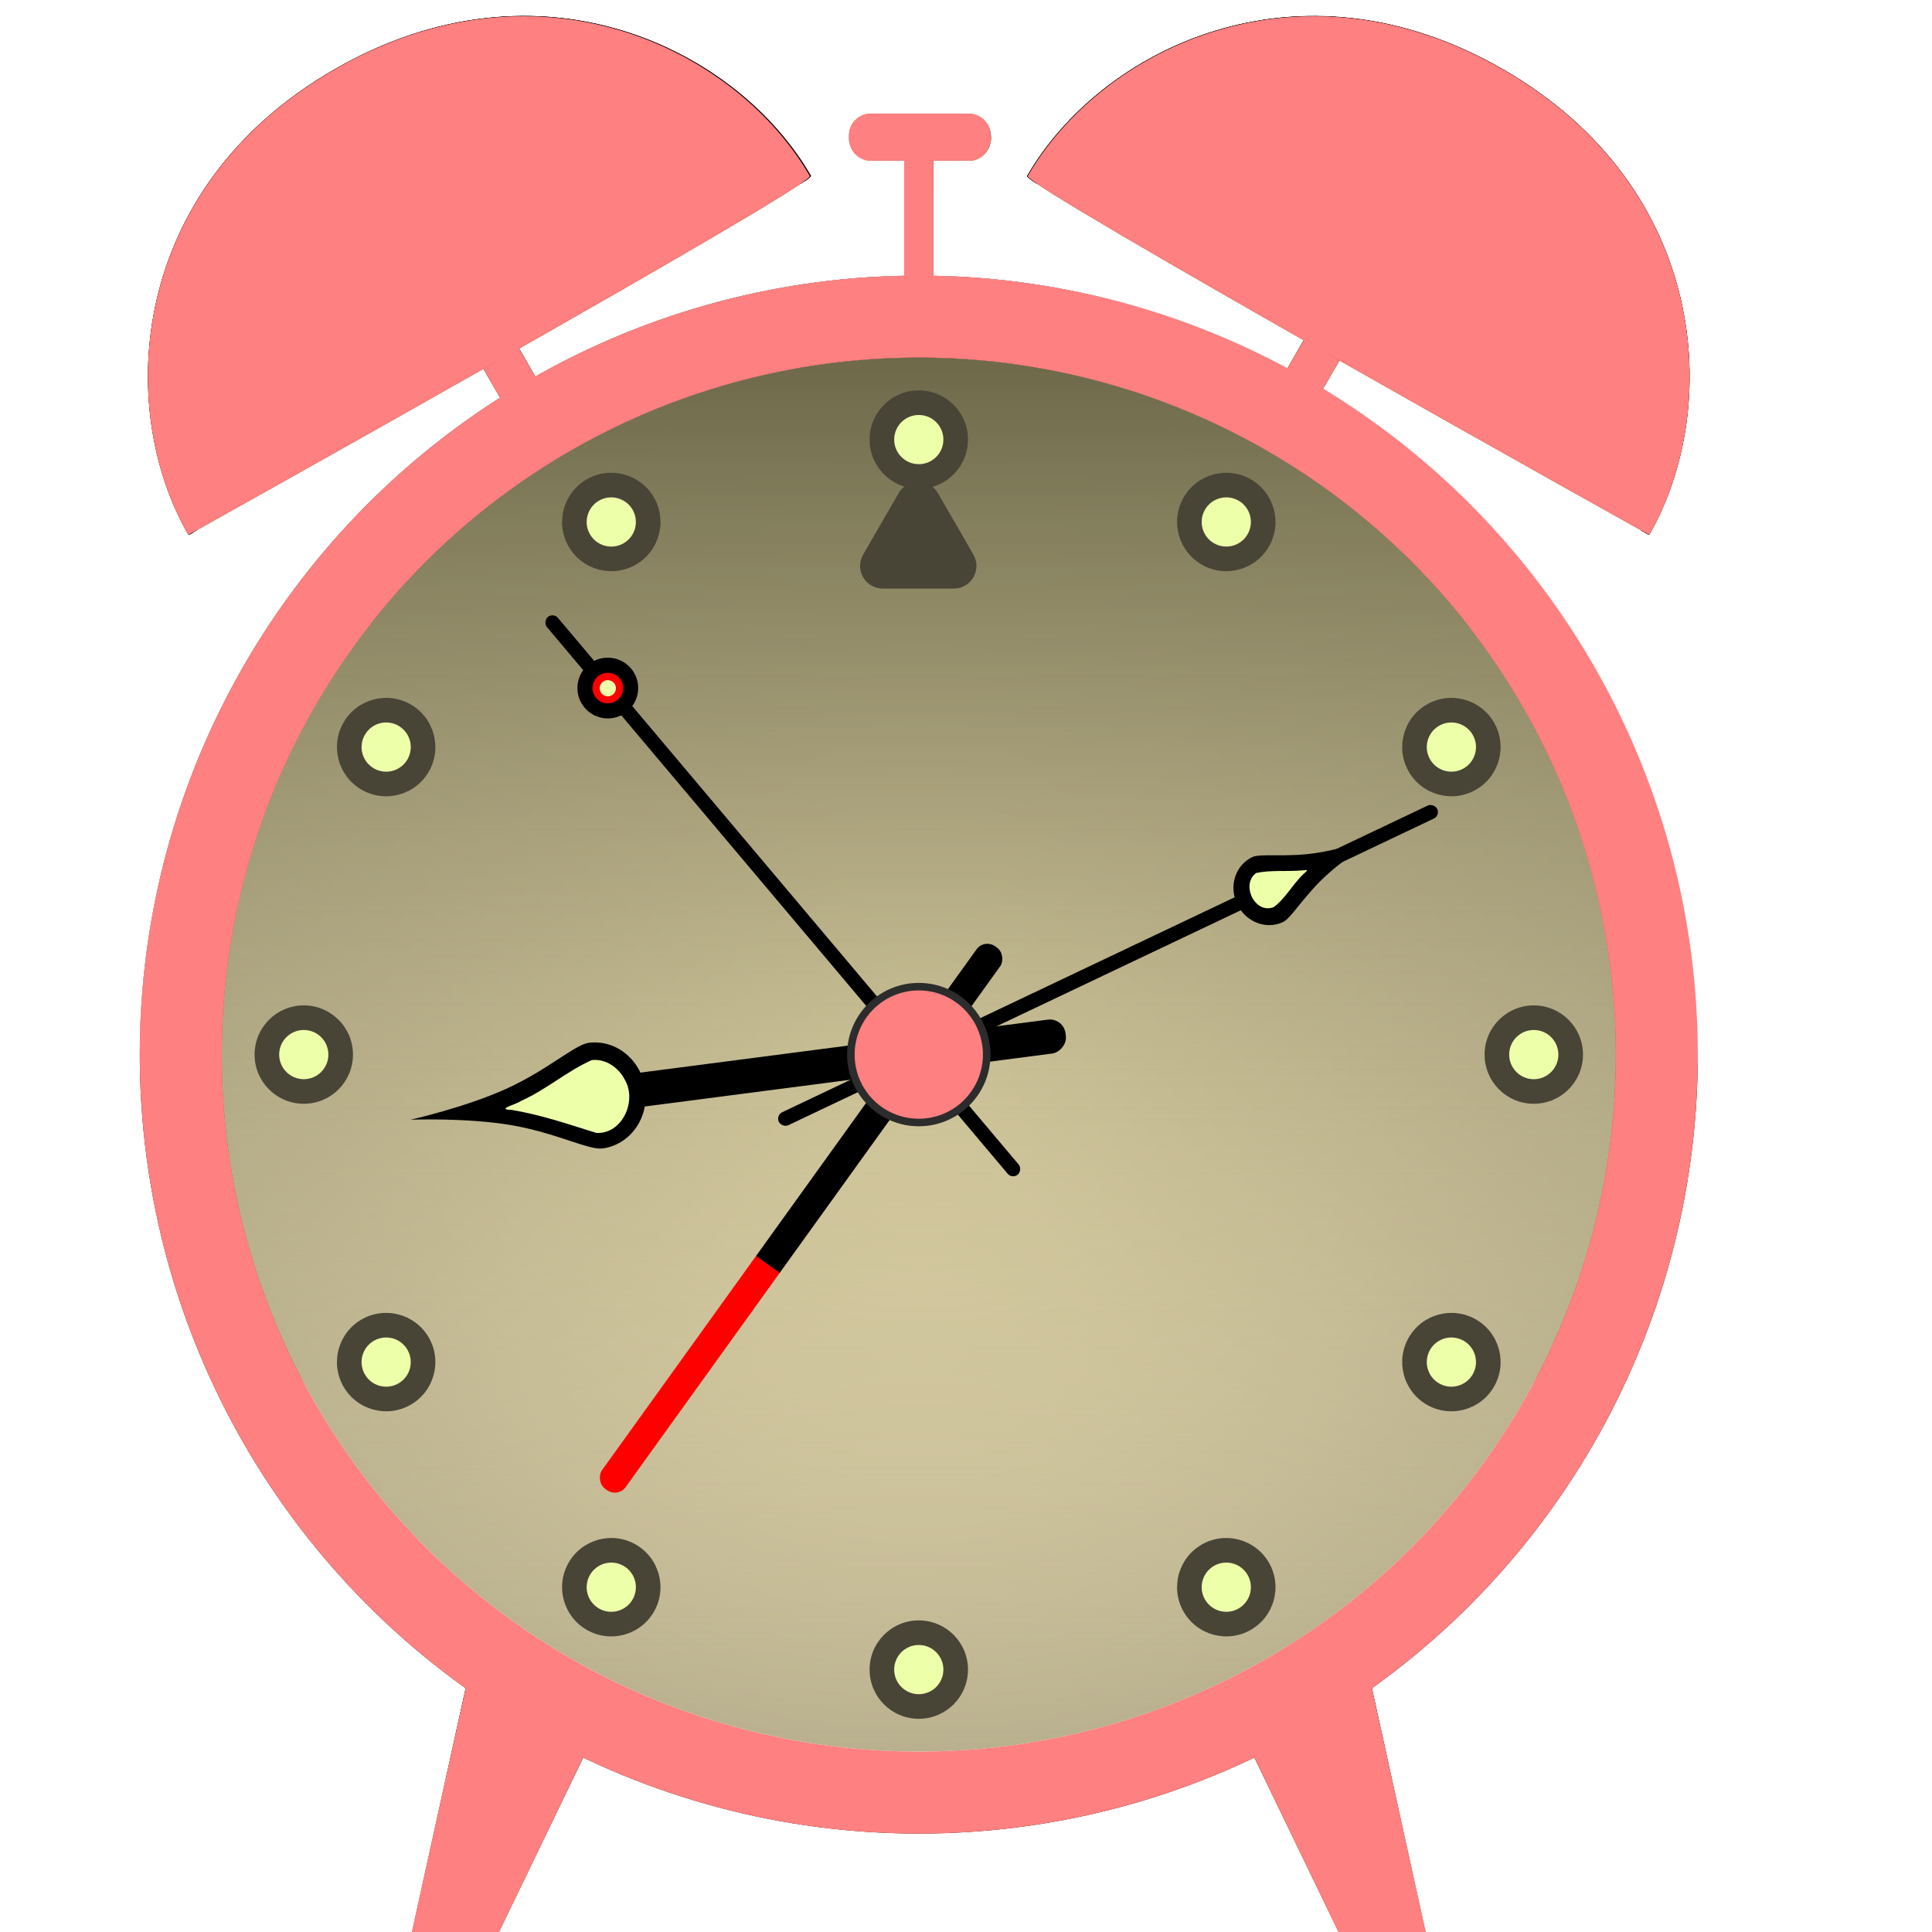<?xml version="1.0" encoding="UTF-8" standalone="no"?>
<!-- Created with Inkscape (http://www.inkscape.org/) -->

<svg
   width="512"
   height="512"
   viewBox="0 0 135.467 135.467"
   version="1.1"
   id="svg5"
   inkscape:version="1.4.2 (ebf0e940d0, 2025-05-08)"
   sodipodi:docname="alarm-clock-panel-triggered.svg"
   xmlns:inkscape="http://www.inkscape.org/namespaces/inkscape"
   xmlns:sodipodi="http://sodipodi.sourceforge.net/DTD/sodipodi-0.dtd"
   xmlns:xlink="http://www.w3.org/1999/xlink"
   xmlns="http://www.w3.org/2000/svg"
   xmlns:svg="http://www.w3.org/2000/svg"
   xmlns:rdf="http://www.w3.org/1999/02/22-rdf-syntax-ns#"
   xmlns:cc="http://creativecommons.org/ns#"
   xmlns:dc="http://purl.org/dc/elements/1.1/">&gt;
  <sodipodi:namedview
   id="namedview7"
   pagecolor="#292929"
   bordercolor="#666666"
   borderopacity="1"
   inkscape:showpageshadow="0"
   inkscape:pageopacity="0"
   inkscape:pagecheckerboard="1"
   inkscape:deskcolor="#1a1a1a"
   inkscape:document-units="px"
   showgrid="false"
   inkscape:zoom="0.94382488"
   inkscape:cx="481.5512"
   inkscape:cy="225.1477"
   inkscape:window-width="3256"
   inkscape:window-height="1080"
   inkscape:window-x="1864"
   inkscape:window-y="0"
   inkscape:window-maximized="0"
   inkscape:current-layer="layer1" />
<defs
   id="defs2">
  <linearGradient
     id="linearGradient62"
     inkscape:collect="always">
    <stop
       style="stop-color:#e9ddaf;stop-opacity:0;"
       offset="0"
       id="stop61" />
    <stop
       style="stop-color:#6d6949;stop-opacity:1;"
       offset="1"
       id="stop62" />
  </linearGradient>
  <linearGradient
     id="linearGradient59"
     inkscape:collect="always">
    <stop
       style="stop-color:#e9ddaf;stop-opacity:1;"
       offset="0"
       id="stop59" />
    <stop
       style="stop-color:#b9b08f;stop-opacity:1;"
       offset="1"
       id="stop60" />
  </linearGradient>
  <linearGradient
     id="linearGradient47"
     inkscape:collect="always">
    <stop
       style="stop-color:#000000;stop-opacity:1;"
       offset="0.585"
       id="stop47" />
    <stop
       style="stop-color:#ff0000;stop-opacity:1;"
       offset="0.585"
       id="stop48" />
  </linearGradient>
  <linearGradient
     id="linearGradient37"
     inkscape:collect="always">
    <stop
       style="stop-color:#ba6c00;stop-opacity:1;"
       offset="0"
       id="stop36" />
    <stop
       style="stop-color:#000000;stop-opacity:1;"
       offset="1"
       id="stop37" />
  </linearGradient>
  <linearGradient
     id="linearGradient33"
     inkscape:collect="always">
    <stop
       style="stop-color:#cf7d1d;stop-opacity:1;"
       offset="0"
       id="stop33" />
    <stop
       style="stop-color:#5b3100;stop-opacity:1;"
       offset="1"
       id="stop34" />
  </linearGradient>
  <linearGradient
     id="linearGradient27"
     inkscape:collect="always">
    <stop
       style="stop-color:#f9f2f2;stop-opacity:1;"
       offset="0"
       id="stop27" />
    <stop
       style="stop-color:#f9f2f2;stop-opacity:0;"
       offset="1"
       id="stop28" />
  </linearGradient>
  <linearGradient
     id="linearGradient21"
     inkscape:collect="always">
    <stop
       style="stop-color:#1f1200;stop-opacity:1;"
       offset="0"
       id="stop21" />
    <stop
       style="stop-color:#b66900;stop-opacity:1;"
       offset="0.52"
       id="stop23" />
    <stop
       style="stop-color:#1f1200;stop-opacity:1;"
       offset="1"
       id="stop22" />
  </linearGradient>
  <linearGradient
     id="linearGradient14"
     inkscape:collect="always">
    <stop
       style="stop-color:#ba6c00;stop-opacity:1;"
       offset="0.844"
       id="stop15" />
    <stop
       style="stop-color:#472900;stop-opacity:1;"
       offset="1"
       id="stop16" />
  </linearGradient>
  <linearGradient
     id="linearGradient12"
     inkscape:collect="always">
    <stop
       style="stop-color:#ba6c00;stop-opacity:1;"
       offset="0"
       id="stop12" />
    <stop
       style="stop-color:#261600;stop-opacity:1;"
       offset="0.433"
       id="stop14" />
    <stop
       style="stop-color:#c27100;stop-opacity:1;"
       offset="1"
       id="stop13" />
  </linearGradient>
  <linearGradient
     id="linearGradient25"
     inkscape:collect="always">
    <stop
       style="stop-color:#e49346;stop-opacity:1;"
       offset="0"
       id="stop25" />
    <stop
       style="stop-color:#653100;stop-opacity:1;"
       offset="1"
       id="stop26" />
  </linearGradient>
  <linearGradient
     id="linearGradient9"
     inkscape:collect="always">
    <stop
       style="stop-color:#c83500;stop-opacity:1;"
       offset="0.9"
       id="stop11" />
    <stop
       style="stop-color:#c87137;stop-opacity:1;"
       offset="0.95"
       id="stop9" />
    <stop
       style="stop-color:#0b0800;stop-opacity:1;"
       offset="1"
       id="stop10" />
  </linearGradient>
  <linearGradient
     id="linearGradient6"
     inkscape:collect="always">
    <stop
       style="stop-color:#000000;stop-opacity:1;"
       offset="0"
       id="stop6" />
    <stop
       style="stop-color:#c87137;stop-opacity:0;"
       offset="1"
       id="stop7" />
  </linearGradient>
  <linearGradient
     id="linearGradient3"
     inkscape:collect="always">
    <stop
       style="stop-color:#703f1f;stop-opacity:1;"
       offset="0"
       id="stop5" />
    <stop
       style="stop-color:#c87137;stop-opacity:1;"
       offset="0.5"
       id="stop3" />
    <stop
       style="stop-color:#6f3f1f;stop-opacity:1;"
       offset="1"
       id="stop4" />
  </linearGradient>
  <linearGradient
     inkscape:collect="always"
     xlink:href="#linearGradient3"
     id="linearGradient4"
     x1="91.269"
     y1="128.104"
     x2="98.298"
     y2="125.745"
     gradientUnits="userSpaceOnUse"
     gradientTransform="matrix(1.087,0,0,1.087,-9.174,-11.726)" />
  <linearGradient
     inkscape:collect="always"
     xlink:href="#linearGradient3"
     id="linearGradient5"
     gradientUnits="userSpaceOnUse"
     x1="91.269"
     y1="128.104"
     x2="98.298"
     y2="125.745"
     gradientTransform="matrix(-1.087,0,0,1.087,138.019,-11.726)" />
  <linearGradient
     inkscape:collect="always"
     xlink:href="#linearGradient6"
     id="linearGradient7"
     x1="93.609"
     y1="121.946"
     x2="97.63"
     y2="135.467"
     gradientUnits="userSpaceOnUse"
     gradientTransform="matrix(1.087,0,0,1.087,-9.174,-11.726)" />
  <linearGradient
     inkscape:collect="always"
     xlink:href="#linearGradient6"
     id="linearGradient8"
     gradientUnits="userSpaceOnUse"
     x1="93.609"
     y1="121.946"
     x2="97.63"
     y2="135.467"
     gradientTransform="matrix(-1.087,0,0,1.087,138.019,-11.726)" />
  <radialGradient
     inkscape:collect="always"
     xlink:href="#linearGradient9"
     id="radialGradient10"
     cx="67.733"
     cy="78.846"
     fx="67.733"
     fy="78.846"
     r="50.271"
     gradientUnits="userSpaceOnUse"
     gradientTransform="matrix(1.087,0,0,1.087,-9.174,-11.726)" />
  <clipPath
     clipPathUnits="userSpaceOnUse"
     id="clipPath15">
    <circle
       style="display:inline;opacity:1;fill:#ff0000;fill-opacity:1;stroke:none;stroke-width:1.058;stroke-linecap:round;stroke-linejoin:round;paint-order:fill markers stroke"
       id="circle16"
       cx="67.733"
       cy="78.846"
       r="50.271" />
  </clipPath>
  <filter
     inkscape:collect="always"
     style="color-interpolation-filters:sRGB"
     id="filter16"
     x="-0.013"
     y="-0.025"
     width="1.026"
     height="1.051">
    <feGaussianBlur
       inkscape:collect="always"
       stdDeviation="0.548"
       id="feGaussianBlur16" />
  </filter>
  <filter
     inkscape:collect="always"
     style="color-interpolation-filters:sRGB"
     id="filter17"
     x="-0.069"
     y="-0.069"
     width="1.138"
     height="1.138">
    <feGaussianBlur
       inkscape:collect="always"
       stdDeviation="2.591"
       id="feGaussianBlur17" />
  </filter>
  <filter
     inkscape:collect="always"
     style="color-interpolation-filters:sRGB"
     id="filter18"
     x="-0.017"
     y="-0.017"
     width="1.035"
     height="1.035">
    <feGaussianBlur
       inkscape:collect="always"
       stdDeviation="0.648"
       id="feGaussianBlur18" />
  </filter>
  <clipPath
     clipPathUnits="userSpaceOnUse"
     id="clipPath23">
    <path
       style="color:#000000;fill:#e49346;stroke-width:1;stroke-linecap:round;stroke-linejoin:round;-inkscape-stroke:none;paint-order:fill markers stroke"
       d="m -70.33,-25.125 c 0,0.673 -46.306,0 -46.306,0 0,-9.42 7.818,-21.289 23.153,-21.289 15.335,0 23.153,11.869 23.153,21.289 z"
       id="path23" />
  </clipPath>
  <filter
     inkscape:collect="always"
     style="color-interpolation-filters:sRGB"
     id="filter23"
     x="-0.023"
     y="-0.048"
     width="1.045"
     height="1.096">
    <feGaussianBlur
       inkscape:collect="always"
       stdDeviation="0.447"
       id="feGaussianBlur23" />
  </filter>
  <radialGradient
     inkscape:collect="always"
     xlink:href="#linearGradient25"
     id="radialGradient28"
     gradientUnits="userSpaceOnUse"
     gradientTransform="matrix(-0.744,-0.429,-0.253,0.439,68.395,-7.57)"
     cx="-44.599"
     cy="7.913"
     fx="-44.599"
     fy="7.913"
     r="23.153" />
  <radialGradient
     inkscape:collect="always"
     xlink:href="#linearGradient25"
     id="radialGradient31"
     gradientUnits="userSpaceOnUse"
     gradientTransform="matrix(0.744,-0.429,0.253,0.439,60.45,-7.57)"
     cx="-44.599"
     cy="7.913"
     fx="-44.599"
     fy="7.913"
     r="23.153" />
  <clipPath
     clipPathUnits="userSpaceOnUse"
     id="clipPath36">
    <g
       id="g39"
       transform="rotate(-30,47.835,40.215)"
       inkscape:transform-center-x="28.398079"
       inkscape:transform-center-y="-47.624994"
       style="stroke-width:1">
      <path
         id="path37"
         style="opacity:1;fill:#e49346;stroke-width:1.058;stroke-linecap:round;stroke-linejoin:round;paint-order:fill markers stroke"
         d="m -21.445,18.408 c 0,0.673 -46.306,0 -46.306,0 0,-9.42 7.818,-21.289 23.153,-21.289 15.335,0 23.153,11.869 23.153,21.289 z"
         sodipodi:nodetypes="sszs" />
      <path
         id="path38"
         style="opacity:1;fill:url(#radialGradient39);stroke:none;stroke-width:1.058;stroke-linecap:round;stroke-linejoin:round;paint-order:fill markers stroke"
         d="m -21.445,18.408 c 0,0.673 -46.306,0 -46.306,0 0,-9.42 7.818,-21.289 23.153,-21.289 15.335,0 23.153,11.869 23.153,21.289 z"
         sodipodi:nodetypes="sszs" />
      <path
         id="path39"
         style="color:#000000;fill:#000000;stroke-width:1;stroke-linecap:round;stroke-linejoin:round;-inkscape-stroke:none;paint-order:fill markers stroke;filter:url(#filter23)"
         d="m -93.484,-46.943 c -15.608,0 -23.682,12.106 -23.682,21.818 0,0.289 0.232,0.525 0.521,0.529 l 0.59,-1.053 c 0.276,-9.044 7.789,-20.236 22.571,-20.236 14.839,0 22.362,11.282 22.582,20.343 l 0.101,1.053 c 0.489,-0.033 0.89,-0.105 1,-0.637 0,-9.712 -8.075,-21.818 -23.683,-21.818 z"
         sodipodi:nodetypes="ssccsccsss"
         clip-path="url(#clipPath23)"
         transform="translate(48.885,43.533)" />
    </g>
  </clipPath>
  <radialGradient
     inkscape:collect="always"
     xlink:href="#linearGradient25"
     id="radialGradient39"
     gradientUnits="userSpaceOnUse"
     gradientTransform="matrix(0.79,0,0,0.466,-9.359,4.224)"
     cx="-44.599"
     cy="7.913"
     fx="-44.599"
     fy="7.913"
     r="23.153" />
  <filter
     inkscape:collect="always"
     style="color-interpolation-filters:sRGB"
     id="filter39"
     x="-0.074"
     y="-0.27"
     width="1.138"
     height="1.587">
    <feGaussianBlur
       inkscape:collect="always"
       stdDeviation="1.614"
       id="feGaussianBlur39" />
  </filter>
  <clipPath
     clipPathUnits="userSpaceOnUse"
     id="clipPath42">
    <g
       id="g45"
       transform="matrix(-0.866,-0.5,-0.5,0.866,-92.219,-29.83)"
       inkscape:transform-center-x="-28.398081"
       inkscape:transform-center-y="-47.624994"
       style="stroke-width:1">
      <path
         id="path43"
         style="opacity:1;fill:#e49346;stroke-width:1.058;stroke-linecap:round;stroke-linejoin:round;paint-order:fill markers stroke"
         d="m -21.445,18.408 c 0,0.673 -46.306,0 -46.306,0 0,-9.42 7.818,-21.289 23.153,-21.289 15.335,0 23.153,11.869 23.153,21.289 z"
         sodipodi:nodetypes="sszs" />
      <path
         id="path44"
         style="opacity:1;fill:url(#radialGradient45);stroke:none;stroke-width:1.058;stroke-linecap:round;stroke-linejoin:round;paint-order:fill markers stroke"
         d="m -21.445,18.408 c 0,0.673 -46.306,0 -46.306,0 0,-9.42 7.818,-21.289 23.153,-21.289 15.335,0 23.153,11.869 23.153,21.289 z"
         sodipodi:nodetypes="sszs" />
      <path
         id="path45"
         style="color:#000000;fill:#000000;stroke-width:1;stroke-linecap:round;stroke-linejoin:round;-inkscape-stroke:none;paint-order:fill markers stroke;filter:url(#filter23)"
         d="m -93.484,-46.943 c -15.608,0 -23.682,12.106 -23.682,21.818 0,0.289 0.232,0.525 0.521,0.529 l 0.59,-1.053 c 0.276,-9.044 7.789,-20.236 22.571,-20.236 14.839,0 22.362,11.282 22.582,20.343 l 0.101,1.053 c 0.489,-0.033 0.89,-0.105 1,-0.637 0,-9.712 -8.075,-21.818 -23.683,-21.818 z"
         sodipodi:nodetypes="ssccsccsss"
         clip-path="url(#clipPath23)"
         transform="translate(48.885,43.533)" />
    </g>
  </clipPath>
  <radialGradient
     inkscape:collect="always"
     xlink:href="#linearGradient25"
     id="radialGradient45"
     gradientUnits="userSpaceOnUse"
     gradientTransform="matrix(0.79,0,0,0.466,-9.359,4.224)"
     cx="-44.599"
     cy="7.913"
     fx="-44.599"
     fy="7.913"
     r="23.153" />
  <filter
     inkscape:collect="always"
     style="color-interpolation-filters:sRGB"
     id="filter45"
     x="-0.074"
     y="-0.27"
     width="1.138"
     height="1.587">
    <feGaussianBlur
       inkscape:collect="always"
       stdDeviation="1.614"
       id="feGaussianBlur45" />
  </filter>
  <clipPath
     clipPathUnits="userSpaceOnUse"
     id="clipPath7">
    <path
       style="color:#000000;fill:url(#radialGradient9);stroke-width:1;stroke-linecap:round;stroke-linejoin:round;-inkscape-stroke:none;paint-order:fill markers stroke"
       d="M 103.418,-9.813 C 103.754,-9.23 63.315,13.34 63.315,13.34 58.605,5.182 59.441,-9.006 72.722,-16.674 c 13.28,-7.667 25.986,-1.297 30.696,6.86 z"
       id="path9" />
  </clipPath>
  <radialGradient
     inkscape:collect="always"
     xlink:href="#linearGradient25"
     id="radialGradient9"
     gradientUnits="userSpaceOnUse"
     gradientTransform="matrix(0.684,-0.395,0.233,0.404,106.793,-28.14)"
     cx="-44.599"
     cy="7.913"
     fx="-44.599"
     fy="7.913"
     r="23.153" />
  <filter
     inkscape:collect="always"
     style="color-interpolation-filters:sRGB"
     id="filter9"
     x="-0.062"
     y="-0.078"
     width="1.124"
     height="1.156">
    <feGaussianBlur
       inkscape:collect="always"
       stdDeviation="1.158"
       id="feGaussianBlur9" />
  </filter>
  <linearGradient
     inkscape:collect="always"
     xlink:href="#linearGradient12"
     id="linearGradient13"
     x1="67.804"
     y1="17.458"
     x2="67.804"
     y2="14.422"
     gradientUnits="userSpaceOnUse"
     gradientTransform="matrix(1.087,0,0,1.087,-9.174,-7.701)" />
  <linearGradient
     inkscape:collect="always"
     xlink:href="#linearGradient14"
     id="linearGradient16"
     x1="67.733"
     y1="29.104"
     x2="67.804"
     y2="17.458"
     gradientUnits="userSpaceOnUse"
     gradientTransform="matrix(1.087,0,0,1.087,-9.174,-7.701)" />
  <clipPath
     clipPathUnits="userSpaceOnUse"
     id="clipPath20">
    <path
       style="color:#000000;opacity:0.331;fill:url(#linearGradient20);stroke-width:1;stroke-linecap:round;stroke-linejoin:round;-inkscape-stroke:none;paint-order:fill markers stroke"
       d="m 65.844,9.534 h 6.102 c 0.841,0 1.518,0.677 1.518,1.518 0,0.841 -0.677,1.518 -1.518,1.518 h -6.102 c -0.841,0 -1.518,-0.677 -1.518,-1.518 0,-0.841 0.677,-1.518 1.518,-1.518 z"
       id="path20" />
  </clipPath>
  <linearGradient
     inkscape:collect="always"
     xlink:href="#linearGradient12"
     id="linearGradient20"
     gradientUnits="userSpaceOnUse"
     gradientTransform="translate(1.092,-4.887)"
     x1="67.804"
     y1="17.458"
     x2="67.804"
     y2="14.422" />
  <filter
     inkscape:collect="always"
     style="color-interpolation-filters:sRGB"
     id="filter20"
     x="-0.053"
     y="-0.101"
     width="1.105"
     height="1.202">
    <feGaussianBlur
       inkscape:collect="always"
       stdDeviation="0.255"
       id="feGaussianBlur20" />
  </filter>
  <linearGradient
     inkscape:collect="always"
     xlink:href="#linearGradient21"
     id="linearGradient22"
     x1="66.791"
     y1="23.281"
     x2="68.676"
     y2="23.281"
     gradientUnits="userSpaceOnUse"
     gradientTransform="matrix(1.087,0,0,1.087,-9.174,-7.701)" />
  <clipPath
     clipPathUnits="userSpaceOnUse"
     id="clipPath25">
    <rect
       style="opacity:1;fill:url(#linearGradient26);fill-opacity:1;stroke:none;stroke-width:2.117;stroke-linecap:round;stroke-linejoin:round;stroke-dasharray:none;stroke-opacity:1;paint-order:fill markers stroke"
       id="rect25"
       width="9.138"
       height="3.036"
       x="64.57"
       y="8.627"
       ry="1.518"
       rx="1.518" />
  </clipPath>
  <linearGradient
     inkscape:collect="always"
     xlink:href="#linearGradient12"
     id="linearGradient26"
     gradientUnits="userSpaceOnUse"
     gradientTransform="translate(1.335,-5.794)"
     x1="67.804"
     y1="17.458"
     x2="67.804"
     y2="14.422" />
  <filter
     inkscape:collect="always"
     style="color-interpolation-filters:sRGB"
     id="filter26"
     x="-0.04"
     y="-0.271"
     width="1.079"
     height="1.542">
    <feGaussianBlur
       inkscape:collect="always"
       stdDeviation="0.266"
       id="feGaussianBlur26" />
  </filter>
  <linearGradient
     inkscape:collect="always"
     xlink:href="#linearGradient27"
     id="linearGradient28"
     x1="67.506"
     y1="10.323"
     x2="67.506"
     y2="12.105"
     gradientUnits="userSpaceOnUse"
     gradientTransform="translate(-0.072,0.627)" />
  <clipPath
     clipPathUnits="userSpaceOnUse"
     id="clipPath29">
    <rect
       style="opacity:1;fill:url(#linearGradient30);fill-opacity:1;stroke:none;stroke-width:2.117;stroke-linecap:round;stroke-linejoin:round;stroke-dasharray:none;stroke-opacity:1;paint-order:fill markers stroke"
       id="rect29"
       width="9.138"
       height="3.036"
       x="62.865"
       y="10.95"
       ry="1.518"
       rx="1.518" />
  </clipPath>
  <linearGradient
     inkscape:collect="always"
     xlink:href="#linearGradient12"
     id="linearGradient30"
     gradientUnits="userSpaceOnUse"
     gradientTransform="translate(-0.369,-3.472)"
     x1="67.804"
     y1="17.458"
     x2="67.804"
     y2="14.422" />
  <filter
     inkscape:collect="always"
     style="color-interpolation-filters:sRGB"
     id="filter30"
     x="-0.041"
     y="-0.212"
     width="1.083"
     height="1.424">
    <feGaussianBlur
       inkscape:collect="always"
       stdDeviation="0.157"
       id="feGaussianBlur30" />
  </filter>
  <radialGradient
     inkscape:collect="always"
     xlink:href="#linearGradient33"
     id="radialGradient34"
     cx="-54.3"
     cy="81.639"
     fx="-54.3"
     fy="81.639"
     r="7.176"
     gradientUnits="userSpaceOnUse"
     gradientTransform="matrix(0.627,0,0,0.627,98.459,22.772)" />
  <linearGradient
     inkscape:collect="always"
     xlink:href="#linearGradient37"
     id="linearGradient35"
     gradientUnits="userSpaceOnUse"
     x1="67.733"
     y1="29.104"
     x2="67.804"
     y2="17.458"
     gradientTransform="matrix(1,0,0,0.418,-57.953,30.297)" />
  <linearGradient
     inkscape:collect="always"
     xlink:href="#linearGradient21"
     id="linearGradient36"
     gradientUnits="userSpaceOnUse"
     x1="66.791"
     y1="23.281"
     x2="68.676"
     y2="23.281"
     gradientTransform="matrix(1,0,0,0.418,-57.953,30.297)" />
  <linearGradient
     inkscape:collect="always"
     xlink:href="#linearGradient21"
     id="linearGradient40"
     gradientUnits="userSpaceOnUse"
     gradientTransform="matrix(1,0,0,0.418,-57.953,30.297)"
     x1="66.791"
     y1="23.281"
     x2="68.676"
     y2="23.281" />
  <linearGradient
     inkscape:collect="always"
     xlink:href="#linearGradient37"
     id="linearGradient41"
     gradientUnits="userSpaceOnUse"
     gradientTransform="matrix(1,0,0,0.418,-57.953,30.297)"
     x1="67.733"
     y1="29.104"
     x2="67.804"
     y2="17.458" />
  <linearGradient
     inkscape:collect="always"
     xlink:href="#linearGradient47"
     id="linearGradient48"
     x1="-76.941"
     y1="-32.896"
     x2="-76.941"
     y2="36.236"
     gradientUnits="userSpaceOnUse"
     gradientTransform="matrix(1.087,0,0,0.678,179.075,35.424)" />
  <radialGradient
     inkscape:collect="always"
     xlink:href="#linearGradient59"
     id="radialGradient60"
     cx="67.733"
     cy="78.846"
     fx="67.733"
     fy="78.846"
     r="44.979"
     gradientUnits="userSpaceOnUse"
     gradientTransform="matrix(1.087,0,0,1.087,-9.174,-11.726)" />
  <linearGradient
     inkscape:collect="always"
     xlink:href="#linearGradient62"
     id="linearGradient60"
     x1="67.733"
     y1="123.825"
     x2="67.733"
     y2="33.867"
     gradientUnits="userSpaceOnUse"
     gradientTransform="matrix(1.087,0,0,1.087,-9.174,-11.726)" />
</defs>
<g
   inkscape:label="Layer 1"
   inkscape:groupmode="layer"
   id="layer1">
  <path
     id="path5"
     style="display:inline;fill:url(#linearGradient5);stroke:none;stroke-width:1.058;stroke-linecap:round;stroke-linejoin:round;paint-order:fill markers stroke"
     d="m 34.632,109.397 10.711,4.6 -10.349,21.469 h -6.111 z"
     sodipodi:nodetypes="ccccc"
     inkscape:transform-center-x="27.309612"
     inkscape:transform-center-y="60.561509" />
  <path
     id="path2"
     style="display:inline;fill:url(#linearGradient4);stroke:none;stroke-width:1.058;stroke-linecap:round;stroke-linejoin:round;paint-order:fill markers stroke"
     d="m 94.213,109.397 -10.711,4.6 10.349,21.469 h 6.111 z"
     sodipodi:nodetypes="ccccc"
     inkscape:transform-center-x="-27.309622"
     inkscape:transform-center-y="60.561509" />
  <path
     id="path6"
     style="display:inline;fill:url(#linearGradient7);stroke:none;stroke-width:1.058;stroke-linecap:round;stroke-linejoin:round;paint-order:fill markers stroke"
     d="m 94.213,109.397 -10.711,4.6 10.349,21.469 h 6.111 z"
     sodipodi:nodetypes="ccccc"
     inkscape:transform-center-x="-27.309622"
     inkscape:transform-center-y="60.561509" />
  <path
     id="path8"
     style="display:inline;fill:url(#linearGradient8);stroke:none;stroke-width:1.058;stroke-linecap:round;stroke-linejoin:round;paint-order:fill markers stroke"
     d="m 34.632,109.397 10.711,4.6 -10.349,21.469 h -6.111 z"
     sodipodi:nodetypes="ccccc"
     inkscape:transform-center-x="27.309612"
     inkscape:transform-center-y="60.561509" />
  <g
     id="g117">
    <rect
       style="mix-blend-mode:normal;fill:url(#linearGradient22);fill-opacity:1;stroke:none;stroke-width:2.117;stroke-linecap:round;stroke-linejoin:round;stroke-dasharray:none;stroke-opacity:1;paint-order:fill markers stroke"
       id="rect21"
       width="2.048"
       height="12.655"
       x="63.399"
       y="11.268" />
    <rect
       style="mix-blend-mode:soft-light;fill:url(#linearGradient16);fill-opacity:1;stroke:none;stroke-width:2.117;stroke-linecap:round;stroke-linejoin:round;stroke-dasharray:none;stroke-opacity:1;paint-order:fill markers stroke"
       id="rect11"
       width="2.048"
       height="12.655"
       x="63.399"
       y="11.268" />
    <g
       id="g37"
       transform="matrix(1.321,-0.763,0.335,0.58,9.638,10.815)"
       style="stroke-width:0.99">
      <rect
         style="mix-blend-mode:normal;fill:url(#linearGradient36);fill-opacity:1;stroke:none;stroke-width:2.095;stroke-linecap:round;stroke-linejoin:round;stroke-dasharray:none;stroke-opacity:1;paint-order:fill markers stroke"
         id="rect34"
         width="1.884"
         height="4.874"
         x="8.838"
         y="37.603" />
      <rect
         style="mix-blend-mode:soft-light;fill:url(#linearGradient35);fill-opacity:1;stroke:none;stroke-width:2.095;stroke-linecap:round;stroke-linejoin:round;stroke-dasharray:none;stroke-opacity:1;paint-order:fill markers stroke"
         id="rect35"
         width="1.884"
         height="4.874"
         x="8.838"
         y="37.603" />
    </g>
    <g
       id="g40"
       transform="matrix(-1.321,-0.763,-0.335,0.58,118.174,10.228)"
       style="stroke-width:0.99">
      <rect
         style="mix-blend-mode:normal;fill:url(#linearGradient40);fill-opacity:1;stroke:none;stroke-width:2.095;stroke-linecap:round;stroke-linejoin:round;stroke-dasharray:none;stroke-opacity:1;paint-order:fill markers stroke"
         id="rect39"
         width="1.884"
         height="4.874"
         x="8.838"
         y="37.603" />
      <rect
         style="mix-blend-mode:soft-light;fill:url(#linearGradient41);fill-opacity:1;stroke:none;stroke-width:2.095;stroke-linecap:round;stroke-linejoin:round;stroke-dasharray:none;stroke-opacity:1;paint-order:fill markers stroke"
         id="rect40"
         width="1.884"
         height="4.874"
         x="8.838"
         y="37.603" />
    </g>
    <rect
       style="fill:url(#linearGradient13);fill-opacity:1;stroke:none;stroke-width:2.117;stroke-linecap:round;stroke-linejoin:round;stroke-dasharray:none;stroke-opacity:1;paint-order:fill markers stroke"
       id="rect12"
       width="9.929"
       height="3.299"
       x="59.534"
       y="7.969"
       ry="1.518"
       rx="1.518" />
    <path
       style="color:#000000;opacity:0.8;mix-blend-mode:normal;fill:#000000;stroke-width:0.92;stroke-linecap:round;stroke-linejoin:round;-inkscape-stroke:none;paint-order:fill markers stroke;filter:url(#filter20)"
       d="m 65.584,8.021 c -1.375,0 -2.51,1.368 -2.51,3.03 0,1.661 1.135,3.032 2.51,3.032 h 6.623 c 1.375,0 2.51,-1.371 2.51,-3.032 0,-1.661 -1.135,-3.03 -2.51,-3.03 z m 0,2.082 h 6.623 c 0.45,0 0.787,0.403 0.787,0.948 0,0.544 -0.336,0.95 -0.787,0.95 h -6.623 c -0.45,0 -0.787,-0.406 -0.787,-0.95 0,-0.544 0.336,-0.948 0.787,-0.948 z"
       id="path18"
       clip-path="url(#clipPath20)"
       transform="matrix(1.087,0,0,1.087,-10.36,-2.391)" />
    <path
       style="color:#000000;mix-blend-mode:soft-light;fill:#ff5000;fill-opacity:1;stroke-width:0.92;-inkscape-stroke:none;filter:url(#filter26)"
       d="m 70.855,9.105 -0.018,0.004 -0.016,0.008 C 67.116,10.923 62.83,11.273 58.779,10.66 l -0.039,0.262 c 4.083,0.618 8.412,0.267 12.172,-1.557 0.771,-0.151 1.429,0.109 2.043,0.537 0.615,0.429 1.175,1.025 1.721,1.512 l 0.176,-0.197 C 74.319,10.742 73.753,10.137 73.105,9.686 72.458,9.234 71.715,8.935 70.855,9.105 Z"
       id="path24"
       clip-path="url(#clipPath25)"
       transform="matrix(1.087,0,0,1.087,-10.625,-1.405)" />
    <path
       id="rect26"
       style="opacity:0.402;mix-blend-mode:color-dodge;fill:url(#linearGradient28);fill-opacity:1;stroke:none;stroke-width:1.948;stroke-linecap:round;stroke-linejoin:round;stroke-dasharray:none;stroke-opacity:1;paint-order:fill markers stroke;filter:url(#filter30)"
       d="m 64.383,10.95 c -0.841,0 -1.518,0.677 -1.518,1.518 0,0.09 0.009,0.179 0.024,0.265 0.125,-0.714 0.744,-1.253 1.494,-1.253 h 6.102 c 0.75,0 1.369,0.54 1.494,1.253 0.015,-0.086 0.024,-0.174 0.024,-0.265 0,-0.841 -0.677,-1.518 -1.518,-1.518 z"
       clip-path="url(#clipPath29)"
       transform="matrix(1.087,0,0,1.087,-8.773,-3.928)" />
  </g>
  <circle
     style="display:inline;fill:url(#radialGradient10);stroke:none;stroke-width:1.058;stroke-linecap:round;stroke-linejoin:round;paint-order:fill markers stroke"
     id="path1"
     cx="64.423"
     cy="73.945"
     r="54.622" />
  <circle
     style="display:inline;mix-blend-mode:hard-light;fill:#000000;stroke:none;stroke-width:1.01;stroke-linecap:round;stroke-linejoin:round;paint-order:fill markers stroke;filter:url(#filter17)"
     id="circle17"
     cx="-38.168"
     cy="84.137"
     r="44.979"
     transform="matrix(1.048,0,0,1.048,104.431,-17.123)" />
  <circle
     style="display:inline;mix-blend-mode:overlay;fill:#ffffff;fill-opacity:1;stroke:none;stroke-width:1.01;stroke-linecap:round;stroke-linejoin:round;paint-order:fill markers stroke;filter:url(#filter18)"
     id="circle18"
     cx="-38.168"
     cy="84.137"
     r="44.979"
     transform="matrix(1.048,0,0,1.048,104.431,-10.224)" />
  <path
     id="circle13"
     style="display:inline;mix-blend-mode:overlay;fill:#ffffff;fill-opacity:1;stroke:none;stroke-width:0.974;stroke-linecap:round;stroke-linejoin:round;paint-order:fill markers stroke;filter:url(#filter16)"
     d="M 67.733,28.575 A 50.271,50.271 0 0 0 17.462,78.846 a 50.271,50.271 0 0 0 0.095,1.323 50.271,50.271 0 0 1 50.176,-48.948 50.271,50.271 0 0 1 50.223,48.3 50.271,50.271 0 0 0 0.048,-0.675 A 50.271,50.271 0 0 0 67.733,28.575 Z"
     clip-path="url(#clipPath15)"
     transform="matrix(1.087,0,0,1.087,-9.174,-11.726)" />
  <path
     id="path26"
     style="fill:#e49346;stroke-width:1.058;stroke-linecap:round;stroke-linejoin:round;paint-order:fill markers stroke"
     d="m 72.063,12.343 c -0.366,0.633 43.573,25.157 43.573,25.157 5.117,-8.864 4.209,-24.28 -10.221,-32.611 C 90.986,-3.442 77.18,3.479 72.063,12.343 Z"
     sodipodi:nodetypes="sszs" />
  <path
     id="path27"
     style="fill:url(#radialGradient28);stroke:none;stroke-width:1.058;stroke-linecap:round;stroke-linejoin:round;paint-order:fill markers stroke"
     d="m 72.063,12.343 c -0.366,0.633 43.573,25.157 43.573,25.157 5.117,-8.864 4.209,-24.28 -10.221,-32.611 C 90.986,-3.442 77.18,3.479 72.063,12.343 Z"
     sodipodi:nodetypes="sszs" />
  <path
     id="path28"
     style="color:#000000;display:inline;fill:#000000;stroke-width:0.92;stroke-linecap:round;stroke-linejoin:round;-inkscape-stroke:none;paint-order:fill markers stroke;filter:url(#filter23)"
     d="m -93.484,-46.943 c -15.608,0 -23.682,12.106 -23.682,21.818 0,0.289 0.232,0.525 0.521,0.529 l 0.59,-1.053 c 0.276,-9.044 7.789,-20.236 22.571,-20.236 14.839,0 22.362,11.282 22.582,20.343 l 0.101,1.053 c 0.489,-0.033 0.89,-0.105 1,-0.637 0,-9.712 -8.075,-21.818 -23.683,-21.818 z"
     sodipodi:nodetypes="ssccsccsss"
     clip-path="url(#clipPath23)"
     transform="matrix(-0.941,-0.543,-0.543,0.941,-7.767,-2.223)"
     inkscape:label="bell-shadow" />
  <path
     id="path29"
     style="fill:#e49346;stroke-width:1.058;stroke-linecap:round;stroke-linejoin:round;paint-order:fill markers stroke"
     d="M 56.782,12.343 C 57.148,12.976 13.209,37.5 13.209,37.5 8.091,28.636 9,13.22 23.43,4.889 37.859,-3.442 51.665,3.479 56.782,12.343 Z"
     sodipodi:nodetypes="sszs" />
  <path
     id="path30"
     style="display:inline;fill:url(#radialGradient31);stroke:none;stroke-width:1.058;stroke-linecap:round;stroke-linejoin:round;paint-order:fill markers stroke"
     d="M 56.782,12.343 C 57.148,12.976 13.209,37.5 13.209,37.5 8.091,28.636 9,13.22 23.43,4.889 37.859,-3.442 51.665,3.479 56.782,12.343 Z"
     sodipodi:nodetypes="sszs" />
  <path
     id="path31"
     style="color:#000000;display:inline;fill:#000000;stroke-width:0.92;stroke-linecap:round;stroke-linejoin:round;-inkscape-stroke:none;paint-order:fill markers stroke;filter:url(#filter23)"
     d="m -93.484,-46.943 c -15.608,0 -23.682,12.106 -23.682,21.818 0,0.289 0.232,0.525 0.521,0.529 l 0.59,-1.053 c 0.276,-9.044 7.789,-20.236 22.571,-20.236 14.839,0 22.362,11.282 22.582,20.343 l 0.101,1.053 c 0.489,-0.033 0.89,-0.105 1,-0.637 0,-9.712 -8.075,-21.818 -23.683,-21.818 z"
     sodipodi:nodetypes="ssccsccsss"
     clip-path="url(#clipPath23)"
     transform="matrix(0.941,-0.543,0.543,0.941,136.612,-2.223)"
     inkscape:label="bell-shadow" />
  <path
     style="display:inline;mix-blend-mode:soft-light;fill:none;stroke:#c55000;stroke-width:2.24;stroke-linecap:butt;stroke-linejoin:miter;stroke-dasharray:none;stroke-opacity:1;filter:url(#filter39)"
     d="m -66.63,54.372 c 8.132,23.495 34.862,-8.235 48.363,8.662 C -13.16,66.992 -6.901,71.85 0,69.455"
     id="path32"
     clip-path="url(#clipPath36)"
     transform="matrix(1.087,0,0,1.087,81.942,-48.511)" />
  <path
     style="mix-blend-mode:lighten;fill:none;stroke:#ff9b00;stroke-width:2.24;stroke-linecap:butt;stroke-linejoin:miter;stroke-dasharray:none;stroke-opacity:1;filter:url(#filter45)"
     d="m -99.622,-7.86 c 8.132,23.495 34.862,-8.235 48.363,8.662 5.107,3.958 11.366,8.815 18.267,6.421"
     id="path36"
     clip-path="url(#clipPath42)"
     transform="matrix(1.087,0,0,1.087,162.084,15.783)" />
  <path
     id="path7"
     clip-path="url(#clipPath7)"
     style="color:#000000;fill:#000000;stroke-width:0.92;stroke-linecap:round;stroke-linejoin:round;-inkscape-stroke:none;paint-order:fill markers stroke;filter:url(#filter9)"
     d="m 85.33,-21.169 c -4.15,-0.074 -8.623,0.974 -13.136,3.58 -13.753,7.94 -14.798,22.794 -9.795,31.459 0.289,0.502 0.929,0.678 1.434,0.395 l -0.032,-2.412 c -3.865,-7.773 -2.864,-20.499 9.451,-27.609 4.803,-2.773 9.494,-3.63 13.717,-3.217 6.66,0.652 12.086,4.485 14.996,8.945 l 1.67,1.436 c 0.155,-0.11 0.279,-0.202 0.404,-0.314 0.063,-0.056 0.126,-0.108 0.221,-0.239 0.048,-0.065 0.109,-0.148 0.166,-0.326 0.057,-0.178 0.101,-0.536 -0.091,-0.869 -3.127,-5.416 -9.528,-9.994 -17.246,-10.729 -0.579,-0.055 -1.165,-0.088 -1.758,-0.099 z"
     sodipodi:nodetypes="cscccssccccscscc"
     transform="matrix(1.087,0,0,1.087,-55.587,23.006)" />
  <path
     id="path11"
     clip-path="url(#clipPath7)"
     style="color:#000000;fill:#000000;stroke-width:0.92;stroke-linecap:round;stroke-linejoin:round;-inkscape-stroke:none;paint-order:fill markers stroke;filter:url(#filter9)"
     d="m 85.33,-21.169 c -4.15,-0.074 -8.623,0.974 -13.136,3.58 -13.753,7.94 -14.798,22.794 -9.795,31.459 0.289,0.502 0.929,0.678 1.434,0.395 l -0.032,-2.412 c -3.865,-7.773 -2.864,-20.499 9.451,-27.609 4.803,-2.773 9.494,-3.63 13.717,-3.217 6.66,0.652 12.086,4.485 14.996,8.945 l 1.67,1.436 c 0.155,-0.11 0.279,-0.202 0.404,-0.314 0.063,-0.056 0.126,-0.108 0.221,-0.239 0.048,-0.065 0.109,-0.148 0.166,-0.326 0.057,-0.178 0.101,-0.536 -0.091,-0.869 -3.127,-5.416 -9.528,-9.994 -17.246,-10.729 -0.579,-0.055 -1.165,-0.088 -1.758,-0.099 z"
     sodipodi:nodetypes="cscccssccccscscc"
     transform="matrix(-1.087,0,0,1.087,184.432,23.006)" />
  <circle
     style="display:inline;fill:url(#radialGradient60);stroke:none;stroke-width:1.058;stroke-linecap:round;stroke-linejoin:round;paint-order:fill markers stroke"
     id="circle1"
     cx="64.423"
     cy="73.945"
     r="48.872" />
  <circle
     style="display:inline;fill:url(#linearGradient60);stroke:none;stroke-width:1.058;stroke-linecap:round;stroke-linejoin:round;paint-order:fill markers stroke"
     id="circle60"
     cx="64.423"
     cy="73.945"
     r="48.872" />
  <rect
     style="fill:url(#linearGradient48);fill-opacity:1;stroke:none;stroke-width:1.058;stroke-linecap:round;stroke-linejoin:round;stroke-dasharray:none;stroke-opacity:1;paint-order:fill markers stroke"
     id="rect47"
     width="2.039"
     height="46.848"
     x="94.455"
     y="13.132"
     rx="0.938"
     ry="0.927"
     inkscape:transform-center-x="8.2516766"
     inkscape:transform-center-y="11.474741"
     transform="rotate(35.721)" />
  <g
     id="g43"
     inkscape:transform-center-x="12.665807"
     inkscape:transform-center-y="2.1359672"
     transform="matrix(0.14,1.077,-1.077,0.14,139.86,-10.109)"
     style="stroke-width:0.92">
    <rect
       style="opacity:1;fill:#000000;fill-opacity:1;stroke:none;stroke-width:1.461;stroke-linecap:round;stroke-linejoin:round;stroke-dasharray:none;stroke-opacity:1;paint-order:fill markers stroke"
       id="rect41"
       width="2.207"
       height="28.927"
       x="66.63"
       y="69.285"
       ry="1.016"
       rx="1.016" />
    <path
       id="path41"
       style="opacity:1;stroke-width:1.461;stroke-linecap:round;stroke-linejoin:round;paint-order:fill markers stroke"
       d="m 71.172,99.892 c 0,0.892 -1.389,2.846 -2.249,5.634 -0.86,2.788 -1.19,6.412 -1.19,6.412 0,0 -0.331,-3.623 -1.19,-6.412 -0.86,-2.788 -2.249,-4.741 -2.249,-5.634 0,-1.785 1.54,-3.232 3.439,-3.232 1.899,0 3.439,1.447 3.439,3.232 z"
       sodipodi:nodetypes="sscssss" />
  </g>
  <g
     id="g42"
     transform="matrix(-0.981,0.466,-0.466,-0.981,169.669,119.358)"
     inkscape:transform-center-x="-13.230177"
     inkscape:transform-center-y="-6.2836262"
     style="stroke-width:0.92">
    <rect
       style="opacity:1;fill:#000000;fill-opacity:1;stroke:none;stroke-width:1.461;stroke-linecap:round;stroke-linejoin:round;stroke-dasharray:none;stroke-opacity:1;paint-order:fill markers stroke"
       id="rect42"
       width="47.06"
       height="0.927"
       x="32.555"
       y="78.846"
       rx="0.463"
       ry="0.853" />
    <path
       id="path42"
       style="opacity:1;stroke-width:1.461;stroke-linecap:round;stroke-linejoin:round;paint-order:fill markers stroke"
       d="m 44.679,81.628 c -0.602,0 -1.919,-0.937 -3.799,-1.516 -1.88,-0.58 -4.323,-0.803 -4.323,-0.803 0,0 2.443,-0.223 4.323,-0.803 1.88,-0.58 3.197,-1.516 3.799,-1.516 1.204,0 2.179,1.038 2.179,2.319 0,1.281 -0.976,2.319 -2.179,2.319 z"
       sodipodi:nodetypes="sscssss" />
  </g>
  <g
     id="g46"
     inkscape:transform-center-x="9.5337227"
     inkscape:transform-center-y="-11.118887"
     transform="matrix(0.831,-0.7,0.7,0.831,-47.055,55.821)"
     style="stroke-width:0.92">
    <rect
       style="fill:#000000;fill-opacity:1;stroke:none;stroke-width:1.461;stroke-linecap:round;stroke-linejoin:round;stroke-dasharray:none;stroke-opacity:1;paint-order:fill markers stroke"
       id="rect43"
       width="47.06"
       height="0.927"
       x="41.857"
       y="-68.057"
       rx="0.463"
       ry="0.853"
       transform="rotate(89.983)" />
    <circle
       style="opacity:1;fill:#ff0000;fill-opacity:1;stroke:#000000;stroke-width:0.974;stroke-linecap:round;stroke-linejoin:round;stroke-dasharray:none;stroke-opacity:1;paint-order:fill markers stroke"
       id="path46"
       cx="67.613"
       cy="47.837"
       r="1.474" />
  </g>
  <circle
     style="fill:url(#radialGradient34);stroke:#2c2c2c;stroke-width:1.058;stroke-linecap:round;stroke-linejoin:round;stroke-dasharray:none;stroke-opacity:1;paint-order:markers stroke fill"
     id="path33"
     cx="64.423"
     cy="73.945"
     r="4.498" />
  <circle
     style="fill:#484537;fill-opacity:1;stroke:none;stroke-width:1.058;stroke-linecap:round;stroke-linejoin:round;stroke-dasharray:none;stroke-opacity:1;paint-order:markers stroke fill"
     id="path48"
     cx="64.423"
     cy="30.822"
     r="3.45"
     inkscape:transform-center-x="5.7177964e-06"
     inkscape:transform-center-y="-43.122721" />
  <circle
     style="fill:#484537;fill-opacity:1;stroke:none;stroke-width:1.058;stroke-linecap:round;stroke-linejoin:round;stroke-dasharray:none;stroke-opacity:1;paint-order:markers stroke fill"
     id="circle48"
     cx="-64.423"
     cy="-117.068"
     r="3.45"
     inkscape:transform-center-x="-9.5409928e-06"
     inkscape:transform-center-y="43.122736"
     transform="scale(-1)" />
  <circle
     style="fill:#484537;fill-opacity:1;stroke:none;stroke-width:1.058;stroke-linecap:round;stroke-linejoin:round;stroke-dasharray:none;stroke-opacity:1;paint-order:markers stroke fill"
     id="circle49"
     cx="-73.945"
     cy="21.3"
     r="3.45"
     inkscape:transform-center-x="43.122723"
     inkscape:transform-center-y="7.8302422e-06"
     transform="rotate(-90)" />
  <circle
     style="fill:#484537;fill-opacity:1;stroke:none;stroke-width:1.058;stroke-linecap:round;stroke-linejoin:round;stroke-dasharray:none;stroke-opacity:1;paint-order:markers stroke fill"
     id="circle50"
     cx="73.945"
     cy="-107.545"
     r="3.45"
     inkscape:transform-center-x="-43.122729"
     inkscape:transform-center-y="-7.4285474e-06"
     transform="rotate(90)" />
  <circle
     style="fill:#484537;fill-opacity:1;stroke:none;stroke-width:1.058;stroke-linecap:round;stroke-linejoin:round;stroke-dasharray:none;stroke-opacity:1;paint-order:markers stroke fill"
     id="circle51"
     cx="31.827"
     cy="-135.887"
     r="3.45"
     inkscape:transform-center-x="-37.345387"
     inkscape:transform-center-y="21.561359"
     transform="rotate(120)" />
  <circle
     style="fill:#484537;fill-opacity:1;stroke:none;stroke-width:1.058;stroke-linecap:round;stroke-linejoin:round;stroke-dasharray:none;stroke-opacity:1;paint-order:markers stroke fill"
     id="circle52"
     cx="-18.819"
     cy="-139.372"
     r="3.45"
     inkscape:transform-center-x="-21.561373"
     inkscape:transform-center-y="37.345378"
     transform="rotate(150)" />
  <circle
     style="fill:#484537;fill-opacity:1;stroke:none;stroke-width:1.058;stroke-linecap:round;stroke-linejoin:round;stroke-dasharray:none;stroke-opacity:1;paint-order:markers stroke fill"
     id="circle53"
     cx="-92.764"
     cy="-74.95"
     r="3.45"
     inkscape:transform-center-x="21.561356"
     inkscape:transform-center-y="37.345378"
     transform="rotate(-150)" />
  <circle
     style="fill:#484537;fill-opacity:1;stroke:none;stroke-width:1.058;stroke-linecap:round;stroke-linejoin:round;stroke-dasharray:none;stroke-opacity:1;paint-order:markers stroke fill"
     id="circle54"
     cx="-96.249"
     cy="-24.304"
     r="3.45"
     inkscape:transform-center-x="37.34537"
     inkscape:transform-center-y="21.561375"
     transform="rotate(-120)" />
  <circle
     style="fill:#484537;fill-opacity:1;stroke:none;stroke-width:1.058;stroke-linecap:round;stroke-linejoin:round;stroke-dasharray:none;stroke-opacity:1;paint-order:markers stroke fill"
     id="circle55"
     cx="-31.827"
     cy="49.641"
     r="3.45"
     inkscape:transform-center-x="37.34538"
     inkscape:transform-center-y="-21.561356"
     transform="rotate(-60)" />
  <circle
     style="fill:#484537;fill-opacity:1;stroke:none;stroke-width:1.058;stroke-linecap:round;stroke-linejoin:round;stroke-dasharray:none;stroke-opacity:1;paint-order:markers stroke fill"
     id="circle56"
     cx="18.819"
     cy="53.127"
     r="3.45"
     inkscape:transform-center-x="21.561371"
     inkscape:transform-center-y="-37.345372"
     transform="rotate(-30)" />
  <circle
     style="fill:#484537;fill-opacity:1;stroke:none;stroke-width:1.058;stroke-linecap:round;stroke-linejoin:round;stroke-dasharray:none;stroke-opacity:1;paint-order:markers stroke fill"
     id="circle57"
     cx="92.764"
     cy="-11.296"
     r="3.45"
     inkscape:transform-center-x="-21.561353"
     inkscape:transform-center-y="-37.345376"
     transform="rotate(30)" />
  <circle
     style="fill:#484537;fill-opacity:1;stroke:none;stroke-width:1.058;stroke-linecap:round;stroke-linejoin:round;stroke-dasharray:none;stroke-opacity:1;paint-order:markers stroke fill"
     id="circle58"
     cx="96.249"
     cy="-61.942"
     r="3.45"
     inkscape:transform-center-x="-37.345367"
     inkscape:transform-center-y="-21.561369"
     transform="rotate(60)" />
  <circle
     style="fill:#eeffaa;fill-opacity:1;stroke:none;stroke-width:1.058;stroke-linecap:round;stroke-linejoin:round;stroke-dasharray:none;stroke-opacity:1;paint-order:markers stroke fill"
     id="circle62"
     cx="64.423"
     cy="30.822"
     inkscape:transform-center-y="-43.122711"
     r="1.725"
     inkscape:transform-center-x="-2.5719708e-06" />
  <circle
     style="fill:#eeffaa;fill-opacity:1;stroke:none;stroke-width:1.058;stroke-linecap:round;stroke-linejoin:round;stroke-dasharray:none;stroke-opacity:1;paint-order:markers stroke fill"
     id="circle63"
     cx="92.764"
     cy="-11.296"
     inkscape:transform-center-y="-37.345367"
     r="1.725"
     transform="rotate(30)"
     inkscape:transform-center-x="-21.561352" />
  <circle
     style="fill:#eeffaa;fill-opacity:1;stroke:none;stroke-width:1.058;stroke-linecap:round;stroke-linejoin:round;stroke-dasharray:none;stroke-opacity:1;paint-order:markers stroke fill"
     id="circle64"
     cx="96.249"
     cy="-61.942"
     inkscape:transform-center-y="-21.561359"
     r="1.725"
     transform="rotate(60)"
     inkscape:transform-center-x="-37.345358" />
  <circle
     style="fill:#eeffaa;fill-opacity:1;stroke:none;stroke-width:1.058;stroke-linecap:round;stroke-linejoin:round;stroke-dasharray:none;stroke-opacity:1;paint-order:markers stroke fill"
     id="circle65"
     cx="73.945"
     cy="-107.545"
     inkscape:transform-center-y="-7.3839346e-06"
     r="1.725"
     transform="rotate(90)"
     inkscape:transform-center-x="-43.122701" />
  <circle
     style="fill:#eeffaa;fill-opacity:1;stroke:none;stroke-width:1.058;stroke-linecap:round;stroke-linejoin:round;stroke-dasharray:none;stroke-opacity:1;paint-order:markers stroke fill"
     id="circle66"
     cx="31.827"
     cy="-135.887"
     inkscape:transform-center-y="21.561349"
     r="1.725"
     transform="rotate(120)"
     inkscape:transform-center-x="-37.345374" />
  <circle
     style="fill:#eeffaa;fill-opacity:1;stroke:none;stroke-width:1.058;stroke-linecap:round;stroke-linejoin:round;stroke-dasharray:none;stroke-opacity:1;paint-order:markers stroke fill"
     id="circle67"
     cx="-18.819"
     cy="-139.372"
     inkscape:transform-center-y="37.345362"
     r="1.725"
     transform="rotate(150)"
     inkscape:transform-center-x="-21.561366" />
  <circle
     style="fill:#eeffaa;fill-opacity:1;stroke:none;stroke-width:1.058;stroke-linecap:round;stroke-linejoin:round;stroke-dasharray:none;stroke-opacity:1;paint-order:markers stroke fill"
     id="circle68"
     cx="-64.423"
     cy="-117.068"
     inkscape:transform-center-y="43.122728"
     r="1.725"
     transform="scale(-1)"
     inkscape:transform-center-x="-1.1345627e-05" />
  <circle
     style="fill:#eeffaa;fill-opacity:1;stroke:none;stroke-width:1.058;stroke-linecap:round;stroke-linejoin:round;stroke-dasharray:none;stroke-opacity:1;paint-order:markers stroke fill"
     id="circle69"
     cx="-92.764"
     cy="-74.95"
     inkscape:transform-center-y="37.345372"
     r="1.725"
     transform="rotate(-150)"
     inkscape:transform-center-x="21.561356" />
  <circle
     style="fill:#eeffaa;fill-opacity:1;stroke:none;stroke-width:1.058;stroke-linecap:round;stroke-linejoin:round;stroke-dasharray:none;stroke-opacity:1;paint-order:markers stroke fill"
     id="circle70"
     cx="-96.249"
     cy="-24.304"
     inkscape:transform-center-y="21.561361"
     r="1.725"
     transform="rotate(-120)"
     inkscape:transform-center-x="37.345368" />
  <circle
     style="fill:#eeffaa;fill-opacity:1;stroke:none;stroke-width:1.058;stroke-linecap:round;stroke-linejoin:round;stroke-dasharray:none;stroke-opacity:1;paint-order:markers stroke fill"
     id="circle71"
     cx="-73.945"
     cy="21.3"
     inkscape:transform-center-y="8.5756146e-06"
     r="1.725"
     transform="rotate(-90)"
     inkscape:transform-center-x="43.122717" />
  <circle
     style="fill:#eeffaa;fill-opacity:1;stroke:none;stroke-width:1.058;stroke-linecap:round;stroke-linejoin:round;stroke-dasharray:none;stroke-opacity:1;paint-order:markers stroke fill"
     id="circle72"
     cx="-31.827"
     cy="49.641"
     inkscape:transform-center-y="-21.561351"
     r="1.725"
     transform="rotate(-60)"
     inkscape:transform-center-x="37.345377" />
  <circle
     style="fill:#eeffaa;fill-opacity:1;stroke:none;stroke-width:1.058;stroke-linecap:round;stroke-linejoin:round;stroke-dasharray:none;stroke-opacity:1;paint-order:markers stroke fill"
     id="circle73"
     cx="18.819"
     cy="53.127"
     inkscape:transform-center-y="-37.345367"
     r="1.725"
     transform="rotate(-30)"
     inkscape:transform-center-x="21.561369" />
  <circle
     style="fill:#eeffaa;fill-opacity:1;stroke:none;stroke-width:1.058;stroke-linecap:round;stroke-linejoin:round;stroke-dasharray:none;stroke-opacity:1;paint-order:markers stroke fill"
     id="circle74"
     cx="-20.482"
     cy="61.038"
     inkscape:transform-center-y="-7.1020091"
     r="0.568"
     transform="rotate(-60)"
     inkscape:transform-center-x="12.301046" />
  <path
     id="path74"
     style="fill:#eeffaa;fill-opacity:1;stroke-width:1.587;stroke-linecap:round;stroke-linejoin:round;paint-order:fill markers stroke"
     d="m 41.493,74.331 c -1.753,0.782 -3.212,2.091 -4.972,2.869 -0.339,0.248 -1.788,0.592 -0.648,0.624 2.028,0.336 3.981,1.002 5.934,1.613 1.843,0.102 2.885,-2.277 1.99,-3.752 C 43.368,74.849 42.459,74.219 41.493,74.331 Z" />
  <path
     id="path75"
     style="fill:#eeffaa;fill-opacity:1;stroke-width:1.587;stroke-linecap:round;stroke-linejoin:round;paint-order:fill markers stroke"
     d="m 91.267,61.033 c -1.055,0.091 -2.157,-0.041 -3.183,0.178 -1.115,0.798 -0.08,2.928 1.231,2.39 0.846,-0.631 1.343,-1.637 2.125,-2.355 0.395,-0.341 0.153,-0.215 -0.173,-0.213 z" />
  <path
     sodipodi:type="star"
     style="fill:#eeffaa;fill-opacity:1;stroke:#484537;stroke-width:3.823;stroke-linecap:round;stroke-linejoin:round;stroke-dasharray:none;stroke-opacity:1;paint-order:markers stroke fill"
     id="path76"
     inkscape:flatsided="true"
     sodipodi:sides="3"
     sodipodi:cx="70.908333"
     sodipodi:cy="60.589569"
     sodipodi:r1="3.467437"
     sodipodi:r2="1.7337185"
     sodipodi:arg1="-1.5707963"
     sodipodi:arg2="-0.52359878"
     inkscape:rounded="1.9081958e-17"
     inkscape:randomized="0"
     inkscape:transform-center-y="-0.71991457"
     transform="matrix(0.83,0,0,0.83,5.534,-12.047)"
     d="m 70.908,57.122 3.003,5.201 -6.006,0 z" />
  <path
     id="circle33"
     style="display:inline;mix-blend-mode:color;fill:#ff8080;stroke:none;stroke-width:1.058;stroke-linecap:round;stroke-linejoin:round;paint-order:fill markers stroke;fill-opacity:1"
     inkscape:label="blue"
     d="M 36.529 1.14 C 32.387 1.171 27.939 2.285 23.43 4.889 C 9 13.22 8.092 28.636 13.209 37.5 C 13.209 37.5 24.195 31.368 35.133 25.159 L 33.899 25.871 L 35.062 27.885 A 54.622 54.622 0 0 0 9.8 73.945 A 54.622 54.622 0 0 0 32.652 118.377 L 28.882 135.467 L 34.994 135.467 L 40.889 123.237 A 54.622 54.622 0 0 0 64.422 128.567 A 54.622 54.622 0 0 0 87.956 123.237 L 93.851 135.467 L 99.962 135.467 L 96.193 118.377 A 54.622 54.622 0 0 0 119.044 73.945 A 54.622 54.622 0 0 0 92.775 27.257 L 93.913 25.285 L 92.669 24.566 C 103.941 30.973 115.636 37.5 115.636 37.5 C 120.754 28.636 119.845 13.22 105.415 4.889 C 90.985 -3.442 77.18 3.479 72.063 12.343 C 71.893 12.637 81.302 18.097 91.419 23.855 L 90.279 25.83 A 54.622 54.622 0 0 0 65.446 19.333 L 65.446 11.268 L 67.946 11.268 C 68.787 11.268 69.463 10.591 69.463 9.75 L 69.463 9.487 C 69.463 8.646 68.787 7.969 67.946 7.969 L 61.052 7.969 C 60.211 7.969 59.534 8.646 59.534 9.487 L 59.534 9.75 C 59.534 10.591 60.211 11.268 61.052 11.268 L 63.399 11.268 L 63.399 19.333 A 54.622 54.622 0 0 0 37.526 26.404 L 36.394 24.442 C 46.893 18.474 56.958 12.647 56.782 12.343 C 53.264 6.249 45.639 1.073 36.529 1.14 z M 64.422 25.072 A 48.872 48.872 0 0 1 113.295 73.945 A 48.872 48.872 0 0 1 64.422 122.817 A 48.872 48.872 0 0 1 15.55 73.945 A 48.872 48.872 0 0 1 64.422 25.072 z M 64.422 69.447 A 4.498 4.498 0 0 0 59.925 73.945 A 4.498 4.498 0 0 0 64.422 78.443 A 4.498 4.498 0 0 0 68.92 73.945 A 4.498 4.498 0 0 0 64.422 69.447 z " />
</g>
</svg>
